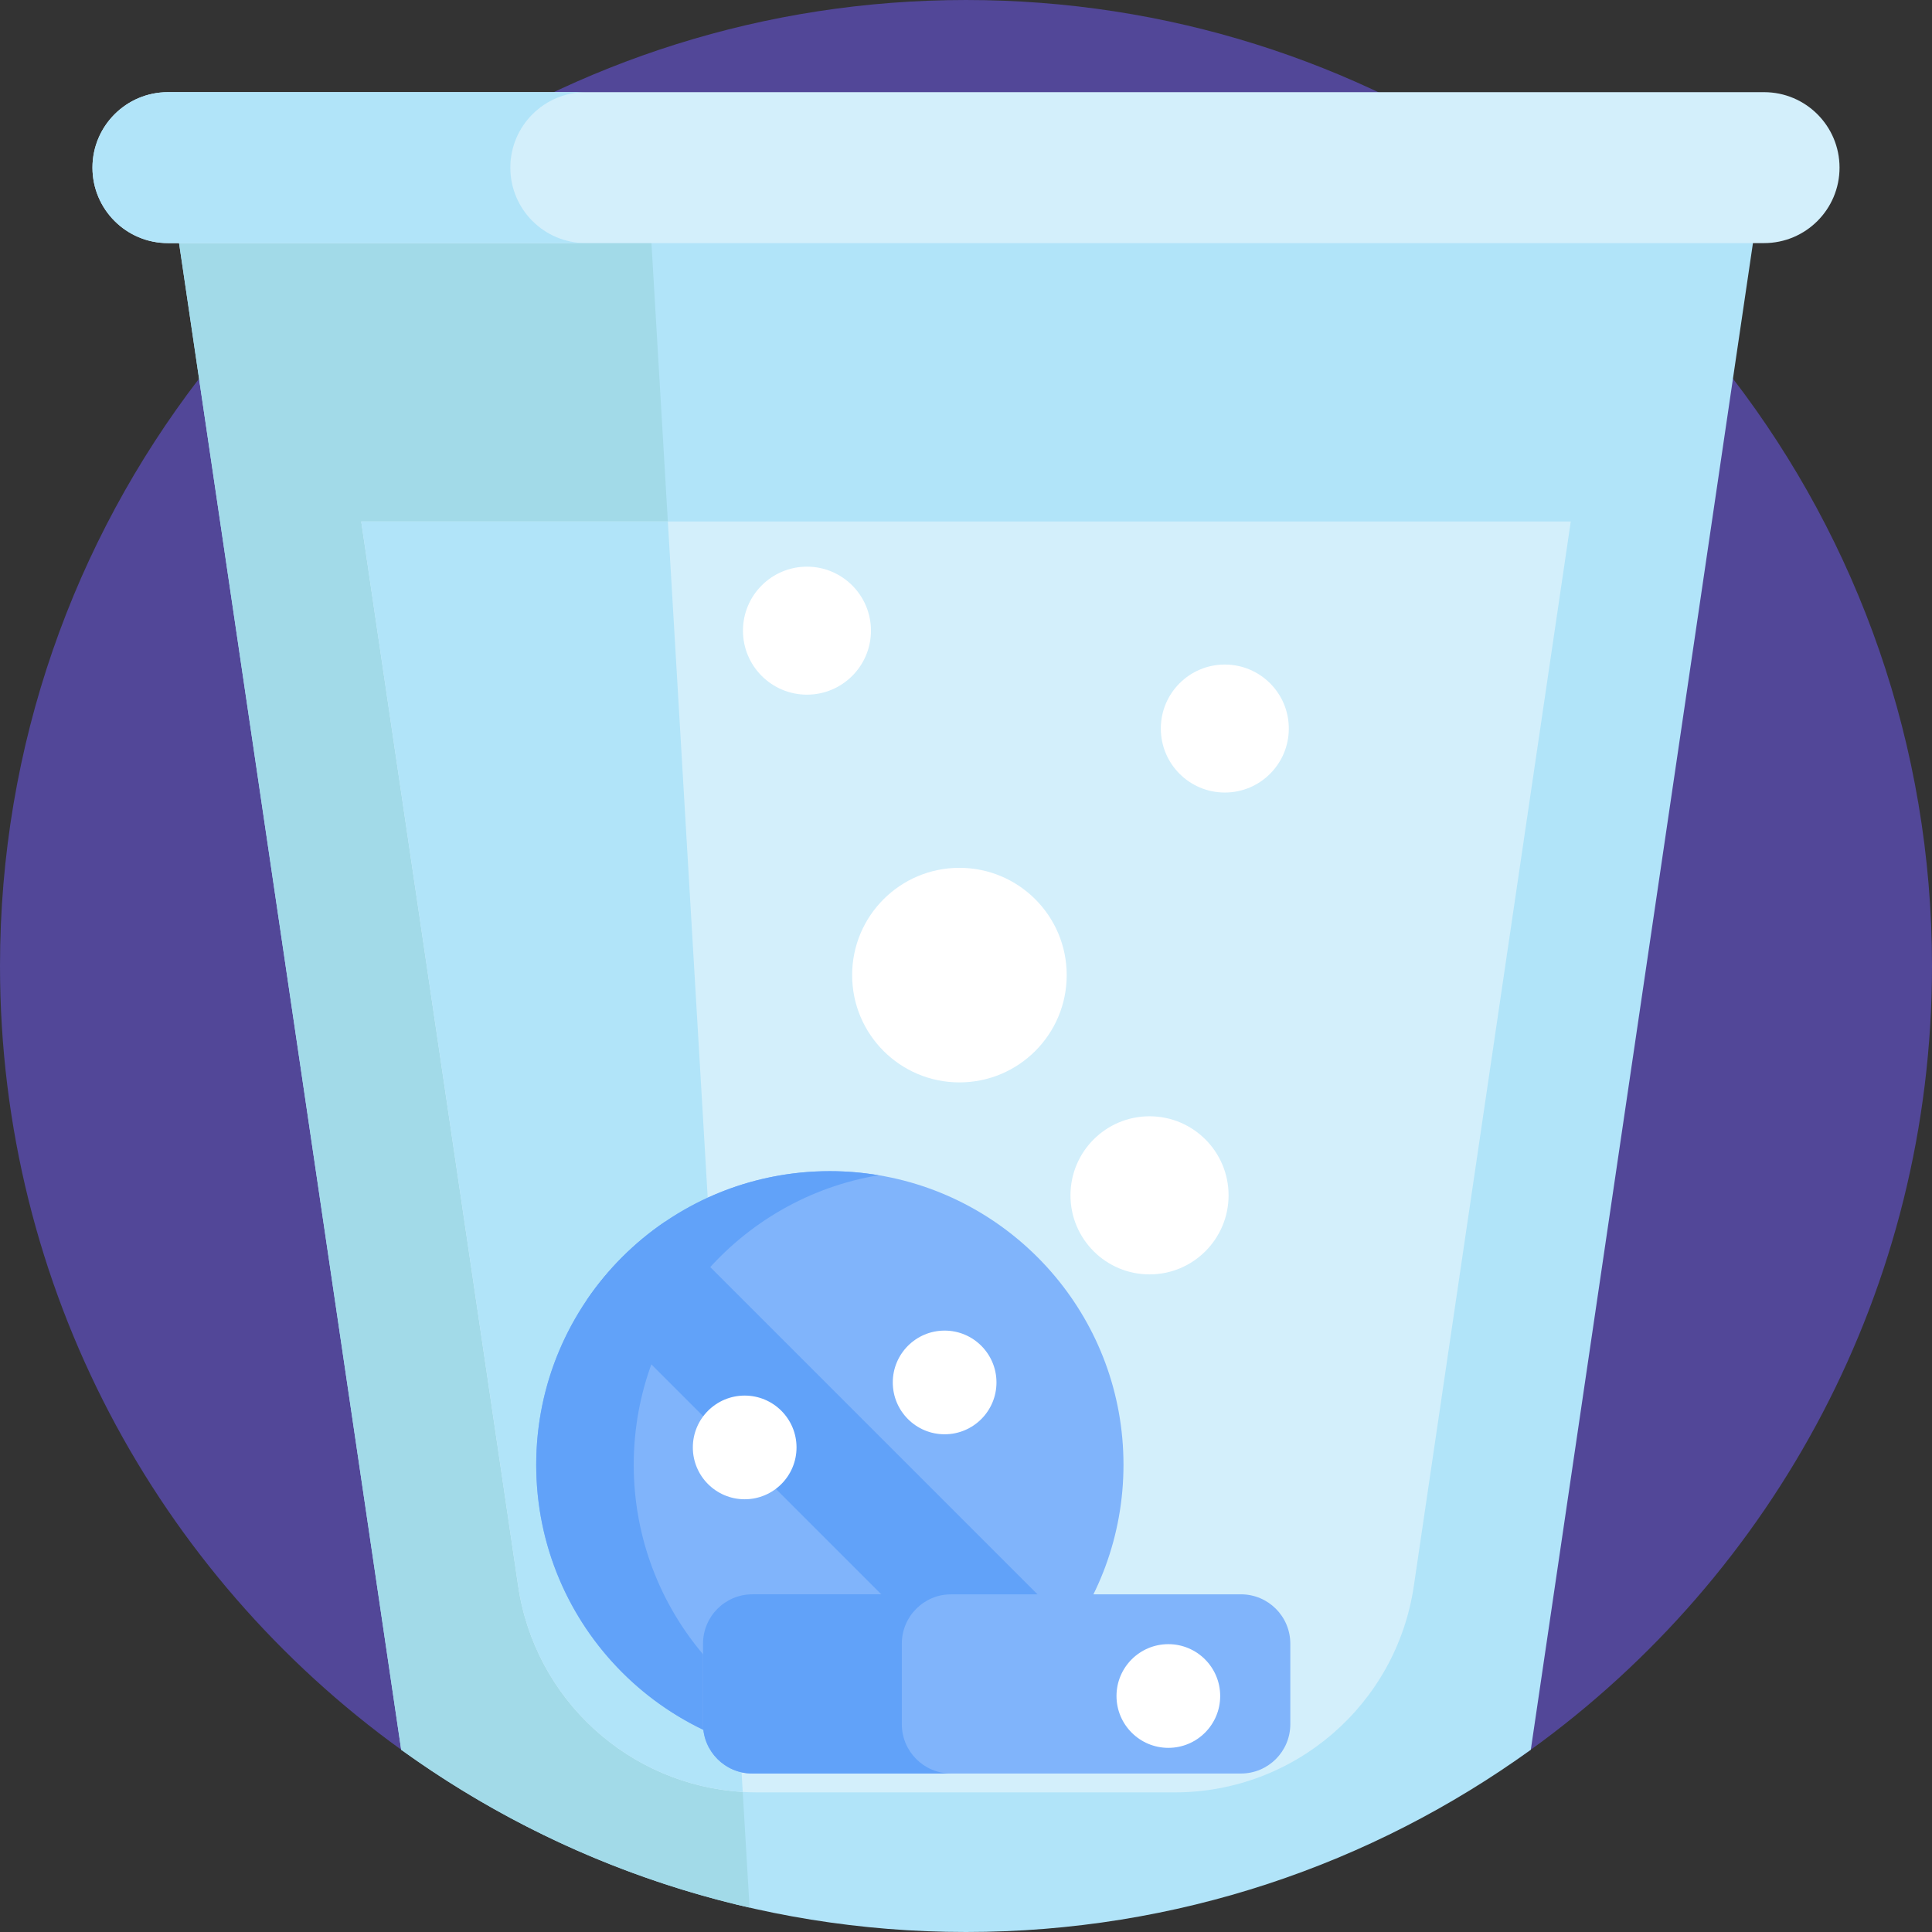 <svg id="Capa_1" enable-background="new 0 0 512 512" height="512" viewBox="0 0 512 512" width="512" xmlns="http://www.w3.org/2000/svg"><rect x="0" y="0" width="512" height="512" fill="#333333" stroke="none"/><g><path d="m512 256c0 85.5-41.92 161.21-106.32 207.7-42.1 30.39-93.8 12.76-149.68 12.76-19.72 0-38.92-2.23-57.36-6.46-33.81-7.73-65.08 13.371-92.32-6.3-64.4-46.49-106.32-122.2-106.32-207.7 0-58.55 19.66-112.52 52.75-155.65v-.01c16.59-21.63 36.54-40.53 59.1-55.92 41.05-28.03 90.69-44.42 144.15-44.42s103.1 16.39 144.15 44.42c22.56 15.39 42.52 34.3 59.1 55.93 33.09 43.13 52.75 97.1 52.75 155.65z" fill="#524798"/><path d="m467.5 44.42-8.25 55.93-53.57 363.35c-42.1 30.39-93.8 48.3-149.68 48.3s-107.58-17.91-149.68-48.3l-53.57-363.35-8.25-55.93z" fill="#b1e4f9"/><path d="m198.64 505.54c-33.81-7.73-65.08-22.17-92.32-41.84l-53.57-363.35v-.01l-8.24-55.92h126.95z" fill="#a2dae8"/><path d="m416.27 138.2-41.59 282.1c-4.63 31.42-31.59 54.7-63.35 54.7h-110.66c-1.29 0-2.57-.04-3.84-.12-30.07-1.78-55.07-24.44-59.51-54.58l-41.59-282.1z" fill="#d3effb"/><path d="m196.83 474.88c-30.07-1.78-55.07-24.44-59.51-54.58l-41.59-282.1h81.26z" fill="#b1e4f9"/><path d="m467.496 64.425h-422.992c-11.046 0-20-8.954-20-20s8.954-20 20-20h422.992c11.046 0 20 8.954 20 20s-8.954 20-20 20z" fill="#d3effb"/><path d="m155.244 64.425h-110.74c-11.04 0-20-8.95-20-20 0-11.04 8.96-20 20-20h110.74c-11.05 0-20 8.96-20 20 0 11.05 8.95 20 20 20z" fill="#b1e4f9"/><g><path d="m297.734 388.178c0 37.98-27.2 69.6-63.18 76.44-4.74.91-9.64 1.38-14.64 1.38s-9.89-.47-14.63-1.38c-35.98-6.84-63.18-38.46-63.18-76.44 0-37.97 27.2-69.59 63.18-76.43 4.74-.91 9.63-1.38 14.63-1.38s9.9.47 14.64 1.38c35.98 6.84 63.18 38.46 63.18 76.43z" fill="#80b4fb"/><g fill="#61a2f9"><path d="m176.22 323.787 108.095 108.096c-2.708 3.995-5.841 7.792-9.376 11.328-3.536 3.536-7.326 6.661-11.321 9.369l-108.095-108.096c2.708-3.995 5.834-7.785 9.369-11.321 3.536-3.535 7.333-6.668 11.328-9.376z"/><path d="m232.834 464.92c-4.2.71-8.52 1.08-12.92 1.08-42.98 0-77.81-34.84-77.81-77.82 0-42.97 34.83-77.81 77.81-77.81 4.4 0 8.72.37 12.92 1.08-36.82 6.14-64.89 38.16-64.89 76.73 0 38.579 28.07 70.599 64.89 76.74z"/></g></g><path d="m328.875 422.512h-129.494c-7.217 0-13.068 5.851-13.068 13.068v21.352c0 7.217 5.851 13.068 13.068 13.068h129.494c7.217 0 13.068-5.851 13.068-13.068v-21.352c0-7.217-5.851-13.068-13.068-13.068z" fill="#80b4fb"/><path d="m252.064 470h-52.68c-7.22 0-13.07-5.85-13.07-13.07v-21.35c0-7.22 5.85-13.07 13.07-13.07h52.68c-7.22 0-13.07 5.85-13.07 13.07v21.35c0 7.22 5.85 13.07 13.07 13.07z" fill="#61a2f9"/><g fill="#fff"><circle cx="304.636" cy="316.776" r="20.95"/><circle cx="309.624" cy="449.46" r="13.739"/><circle cx="250.336" cy="366.361" r="13.739"/><circle cx="197.349" cy="383.582" r="13.739"/><circle cx="254.256" cy="258.415" r="28.432"/><circle cx="324.589" cy="193.071" r="16.96"/><circle cx="213.852" cy="167.133" r="16.96"/></g></g></svg>